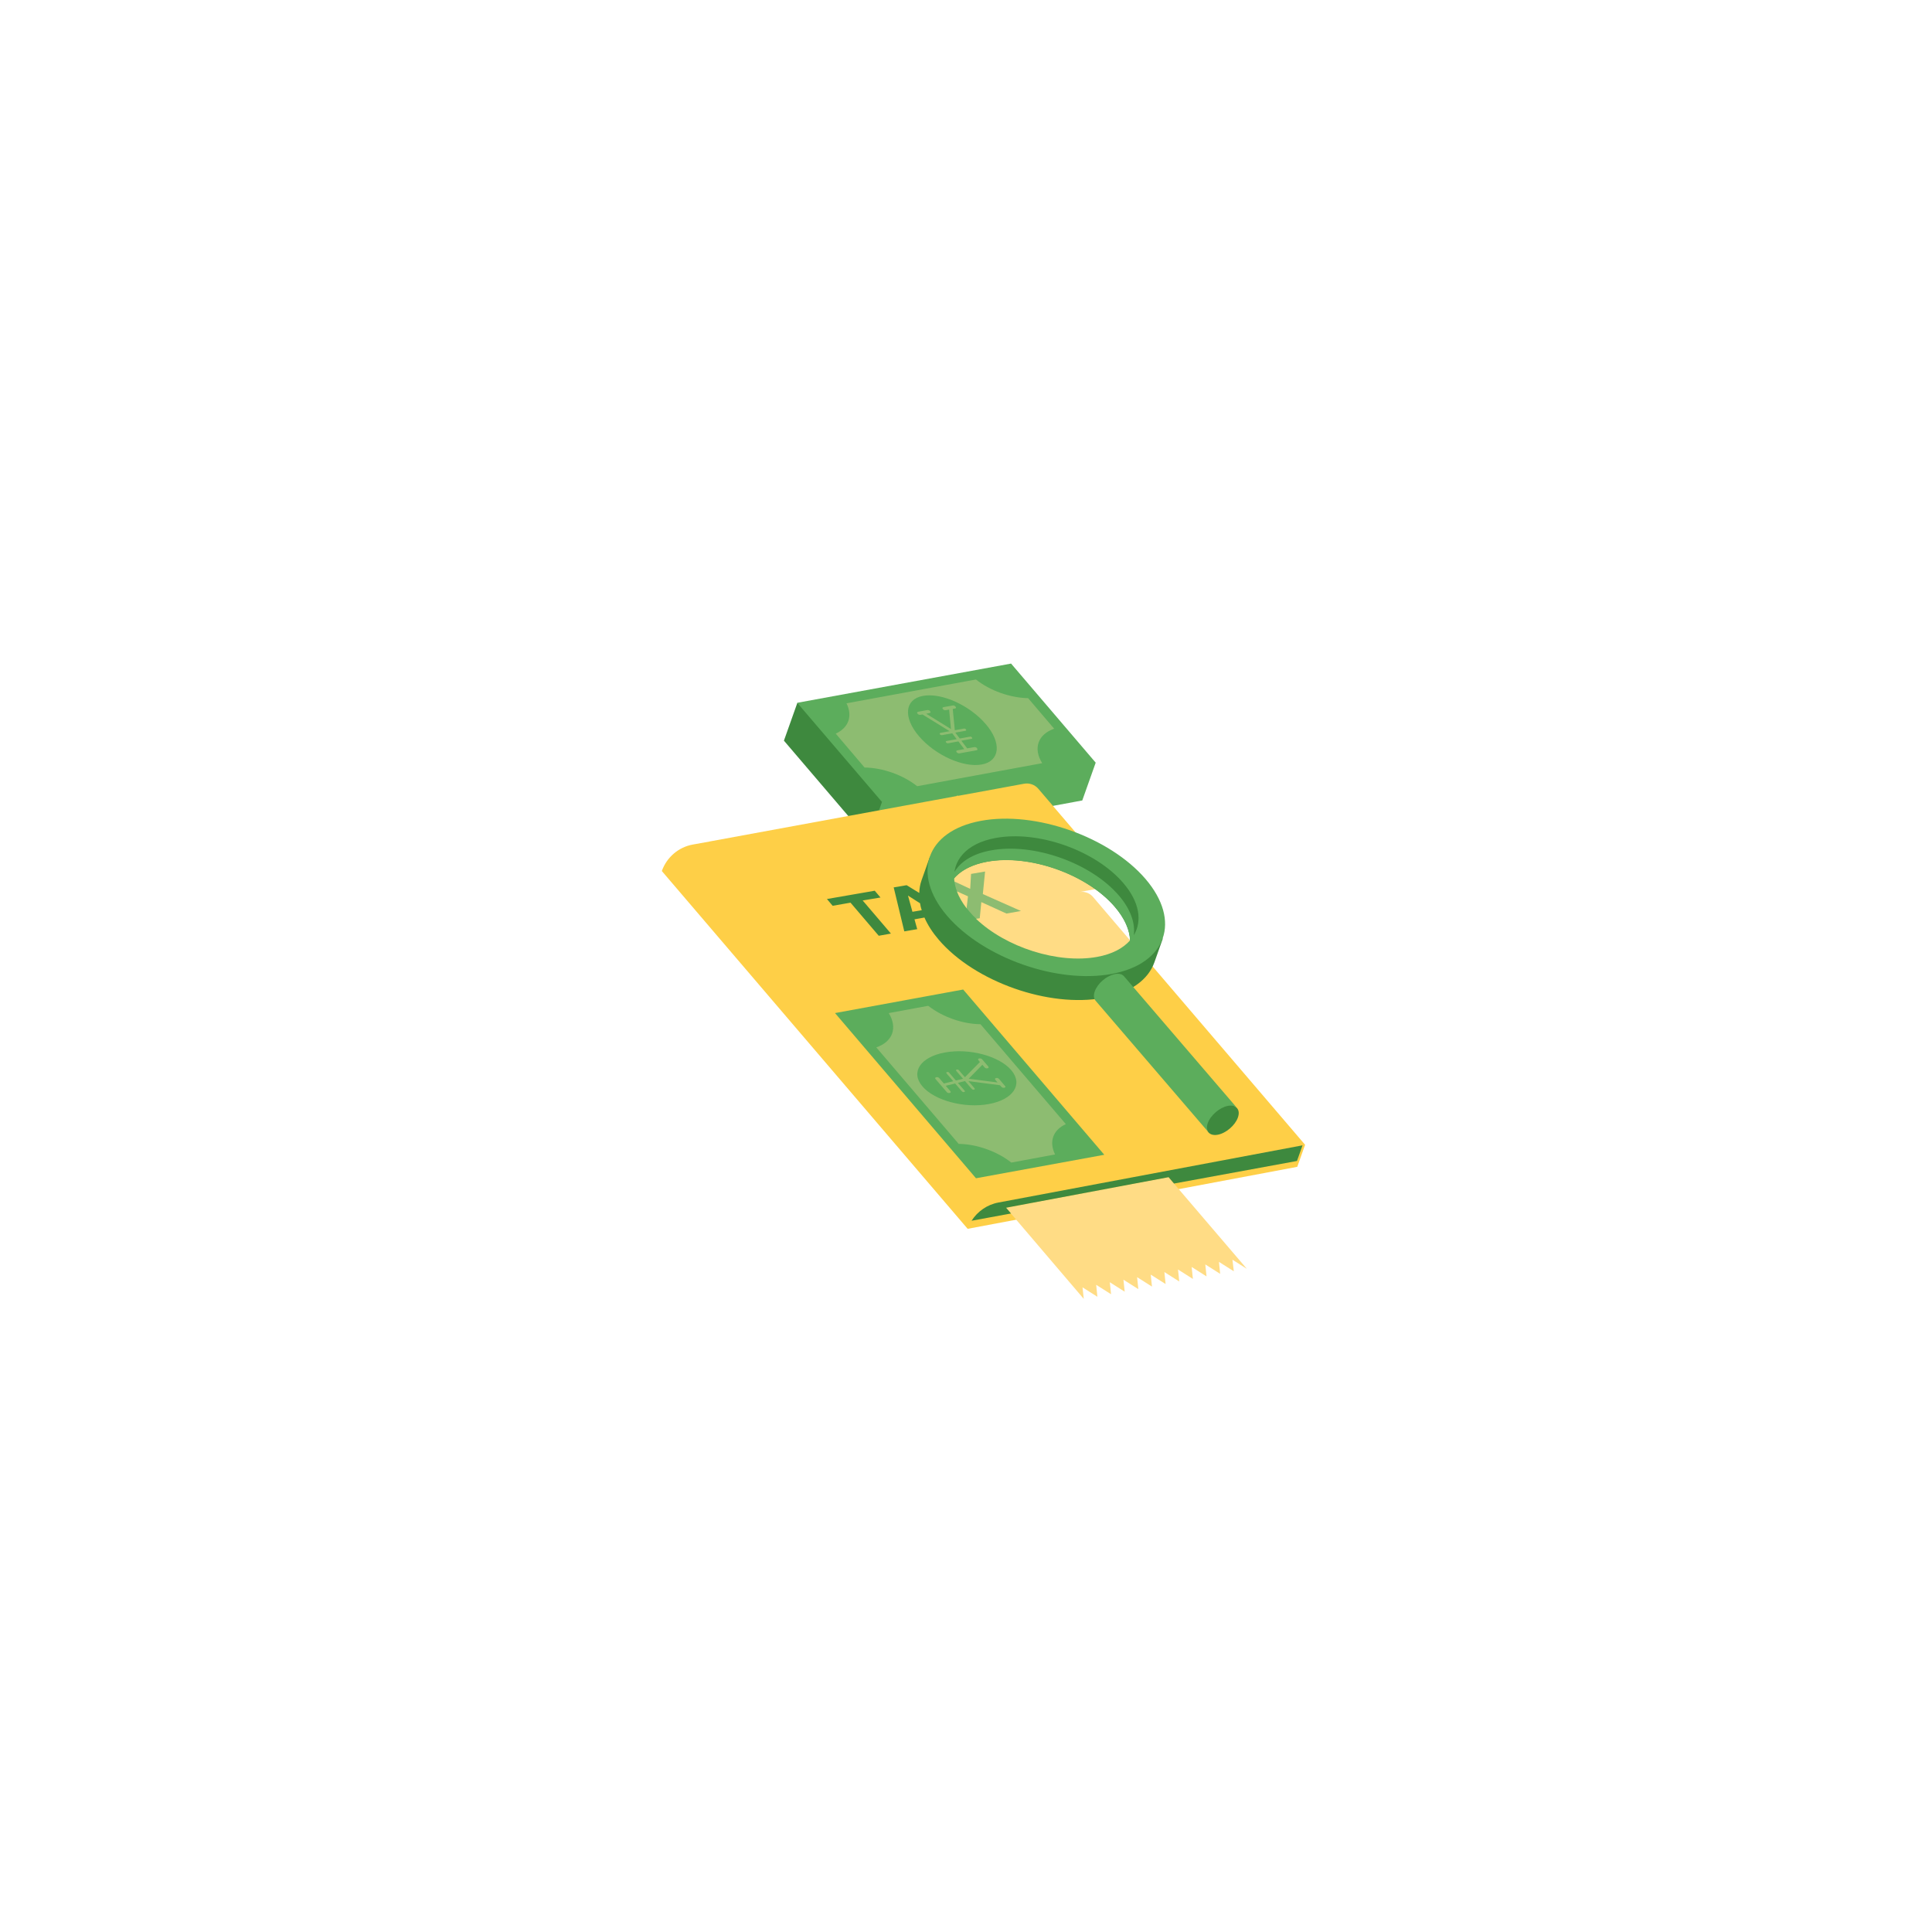 <?xml version="1.0" encoding="UTF-8"?>
<svg xmlns="http://www.w3.org/2000/svg" xmlns:xlink="http://www.w3.org/1999/xlink" width="397.5pt" height="397.5pt" viewBox="0 0 397.5 397.5" version="1.2">
<defs>
<clipPath id="clip1">
  <path d="M 136 158 L 269 158 L 269 253 L 136 253 Z M 136 158 "/>
</clipPath>
<clipPath id="clip2">
  <path d="M 157.59 118.621 L 293.293 166.801 L 253.645 278.473 L 117.941 230.293 Z M 157.59 118.621 "/>
</clipPath>
<clipPath id="clip3">
  <path d="M 157.59 118.621 L 293.293 166.801 L 253.645 278.473 L 117.941 230.293 Z M 157.59 118.621 "/>
</clipPath>
<clipPath id="clip4">
  <path d="M 157.59 118.621 L 293.039 166.711 L 253.5 278.074 L 118.051 229.984 Z M 157.59 118.621 "/>
</clipPath>
<clipPath id="clip5">
  <path d="M 194 173 L 257 173 L 257 268 L 194 268 Z M 194 173 "/>
</clipPath>
<clipPath id="clip6">
  <path d="M 157.59 118.621 L 293.293 166.801 L 253.645 278.473 L 117.941 230.293 Z M 157.59 118.621 "/>
</clipPath>
<clipPath id="clip7">
  <path d="M 157.59 118.621 L 293.293 166.801 L 253.645 278.473 L 117.941 230.293 Z M 157.59 118.621 "/>
</clipPath>
<clipPath id="clip8">
  <path d="M 157.59 118.621 L 293.039 166.711 L 253.5 278.074 L 118.051 229.984 Z M 157.59 118.621 "/>
</clipPath>
<clipPath id="clip9">
  <path d="M 161 144 L 268 144 L 268 252 L 161 252 Z M 161 144 "/>
</clipPath>
<clipPath id="clip10">
  <path d="M 157.59 118.621 L 293.293 166.801 L 253.645 278.473 L 117.941 230.293 Z M 157.59 118.621 "/>
</clipPath>
<clipPath id="clip11">
  <path d="M 157.59 118.621 L 293.293 166.801 L 253.645 278.473 L 117.941 230.293 Z M 157.59 118.621 "/>
</clipPath>
<clipPath id="clip12">
  <path d="M 157.59 118.621 L 293.039 166.711 L 253.5 278.074 L 118.051 229.984 Z M 157.59 118.621 "/>
</clipPath>
<clipPath id="clip13">
  <path d="M 164 136 L 255 136 L 255 243 L 164 243 Z M 164 136 "/>
</clipPath>
<clipPath id="clip14">
  <path d="M 157.59 118.621 L 293.293 166.801 L 253.645 278.473 L 117.941 230.293 Z M 157.59 118.621 "/>
</clipPath>
<clipPath id="clip15">
  <path d="M 157.59 118.621 L 293.293 166.801 L 253.645 278.473 L 117.941 230.293 Z M 157.59 118.621 "/>
</clipPath>
<clipPath id="clip16">
  <path d="M 157.59 118.621 L 293.039 166.711 L 253.5 278.074 L 118.051 229.984 Z M 157.59 118.621 "/>
</clipPath>
<clipPath id="clip17">
  <path d="M 171 139 L 220 139 L 220 240 L 171 240 Z M 171 139 "/>
</clipPath>
<clipPath id="clip18">
  <path d="M 157.59 118.621 L 293.293 166.801 L 253.645 278.473 L 117.941 230.293 Z M 157.59 118.621 "/>
</clipPath>
<clipPath id="clip19">
  <path d="M 157.59 118.621 L 293.293 166.801 L 253.645 278.473 L 117.941 230.293 Z M 157.59 118.621 "/>
</clipPath>
<clipPath id="clip20">
  <path d="M 157.59 118.621 L 293.039 166.711 L 253.5 278.074 L 118.051 229.984 Z M 157.59 118.621 "/>
</clipPath>
</defs>
<g id="surface1">
<g clip-path="url(#clip1)" clip-rule="nonzero">
<g clip-path="url(#clip2)" clip-rule="nonzero">
<g clip-path="url(#clip3)" clip-rule="nonzero">
<g clip-path="url(#clip4)" clip-rule="nonzero">
<path style=" stroke:none;fill-rule:nonzero;fill:rgb(99.609%,81.18%,27.84%);fill-opacity:1;" d="M 268.516 235.531 L 266.906 240.07 L 199.09 252.824 L 136.168 179.207 C 137.164 176.398 139.582 174.305 142.516 173.766 L 145.934 173.152 L 145.969 173.137 L 174.527 167.883 L 179.312 162.984 C 179.379 162.887 195.684 158.758 195.809 158.836 L 196.945 158.629 L 216.285 158.652 C 217.398 158.441 218.535 158.844 219.262 159.711 L 216.66 165.84 L 229.273 180.602 C 229.516 180.867 229.57 181.223 229.484 181.559 C 229.387 181.918 221.848 179.973 221.422 180.062 L 219.621 181.098 L 215.93 183.344 C 215.676 184.227 220.039 185.414 219.68 186.258 C 218.93 187.938 217.652 189.309 216.168 190.395 C 216.574 190.449 216.875 190.465 217.039 190.43 L 218.871 191.961 C 219.945 191.766 223.551 192.254 224.234 193.078 L 234.09 195.266 Z M 268.516 235.531 "/>
</g>
</g>
</g>
</g>
<g clip-path="url(#clip5)" clip-rule="nonzero">
<g clip-path="url(#clip6)" clip-rule="nonzero">
<g clip-path="url(#clip7)" clip-rule="nonzero">
<g clip-path="url(#clip8)" clip-rule="nonzero">
<path style=" stroke:none;fill-rule:nonzero;fill:rgb(100%,86.269%,52.159%);fill-opacity:1;" d="M 230.793 197.867 C 228.211 198.867 225.379 198.957 222.602 198.883 C 220.34 198.812 218.082 198.648 215.875 198.168 C 213.02 197.551 210.289 196.398 207.586 195.254 C 205.605 194.398 203.57 193.527 201.812 192.293 C 199.035 190.336 196.91 187.57 195.066 184.695 C 194.652 184.062 194.246 183.402 194.152 182.637 C 193.996 181.609 194.48 180.598 194.988 179.68 C 195.75 178.309 196.668 176.234 198.051 175.172 C 198.086 175.156 198.133 175.109 198.172 175.094 C 198.215 175.047 198.254 175.031 198.328 174.996 C 198.371 174.953 198.445 174.918 198.484 174.898 C 198.52 174.883 198.555 174.863 198.602 174.82 C 198.711 174.77 198.797 174.707 198.895 174.68 C 200.734 173.965 202.797 173.391 204.773 173.574 C 205.219 173.609 205.625 173.664 206.07 173.699 C 206.098 173.711 206.16 173.703 206.188 173.711 C 208.398 173.918 210.617 174.191 212.77 174.742 C 215.281 175.391 217.668 176.391 220.102 177.344 C 223.293 178.566 226.629 179.723 229.41 181.59 C 229.312 181.953 229.016 182.273 228.598 182.336 L 223.742 183.23 L 221.035 183.727 L 222.047 183.539 C 223.121 183.344 224.203 183.727 224.887 184.547 L 234.055 195.285 C 233.875 195.617 233.68 195.914 233.43 196.188 C 232.762 196.953 231.805 197.496 230.793 197.867 Z M 253.57 259.18 L 256.531 261.051 L 240.406 242.188 L 206.973 248.477 L 222.98 267.238 L 222.727 264.867 L 225.785 266.805 L 225.531 264.344 L 228.594 266.281 L 228.34 263.816 L 231.398 265.758 L 231.145 263.293 L 234.207 265.23 L 233.953 262.77 L 237.012 264.707 L 236.758 262.246 L 239.82 264.184 L 239.566 261.719 L 242.625 263.66 L 242.371 261.195 L 245.43 263.133 L 245.18 260.672 L 248.238 262.609 L 247.984 260.148 L 251.043 262.086 L 250.793 259.625 L 253.852 261.562 Z M 253.57 259.18 "/>
</g>
</g>
</g>
</g>
<g clip-path="url(#clip9)" clip-rule="nonzero">
<g clip-path="url(#clip10)" clip-rule="nonzero">
<g clip-path="url(#clip11)" clip-rule="nonzero">
<g clip-path="url(#clip12)" clip-rule="nonzero">
<path style=" stroke:none;fill-rule:nonzero;fill:rgb(24.309%,53.729%,24.309%);fill-opacity:1;" d="M 267.988 235.648 L 266.848 238.863 L 241.551 243.508 L 240.434 242.199 L 207 248.484 L 208.012 249.668 L 199.895 251.164 C 201.129 249.23 203.117 247.836 205.434 247.41 Z M 181.156 184.656 L 179.973 183.262 L 170.137 184.969 L 171.316 186.363 L 174.988 185.719 L 180.797 192.527 L 183.305 192.078 L 177.492 185.27 Z M 227.055 205.301 C 215.828 207.398 200.559 202.008 193.148 193.355 C 191.836 191.824 190.855 190.289 190.203 188.781 L 188.152 189.148 L 188.715 191.172 L 186.055 191.625 L 183.875 182.578 L 186.535 182.125 L 189.137 183.719 C 189.152 182.812 189.316 181.926 189.613 181.09 L 191.348 176.199 C 191.348 176.199 191.508 176.527 191.75 177.043 C 193.586 174.957 196.512 173.41 200.457 172.68 C 200.688 172.641 200.906 172.629 201.105 172.578 C 201.965 171.695 202.969 170.926 204.07 170.406 L 205.625 170.836 C 205.836 171.094 206.207 171.164 206.551 171.227 C 209.195 171.586 211.902 170.996 214.559 171.238 C 217.805 171.539 220.781 173.023 223.688 174.543 C 225.195 175.352 226.68 176.152 228.023 177.176 C 230.008 178.703 231.586 180.691 233.129 182.699 C 233.406 183.039 233.652 183.461 233.66 183.863 C 233.902 184.129 234.141 184.398 234.355 184.656 C 236.809 187.531 238.105 190.398 238.355 193.039 C 238.871 193.043 239.242 193.113 239.242 193.113 L 237.508 198 C 236.25 201.539 232.668 204.25 227.055 205.301 Z M 189.641 187.273 C 189.477 186.789 189.367 186.324 189.297 185.844 L 186.812 184.262 L 187.73 187.598 Z M 214.172 197.988 C 220.988 199.133 227.215 199.273 231.191 197.855 C 233.383 194.863 232.934 190.719 229.379 186.57 C 223.605 179.836 211.77 175.664 203.059 177.285 C 197.484 178.316 194.488 181.512 194.59 185.441 C 194.691 185.75 195.199 184.926 195.266 185.164 C 195.496 185.977 196.629 187.594 198.445 189.426 L 198.5 189.445 C 201.84 192.82 207.555 196.887 214.172 197.988 Z M 250.539 233.469 C 252.234 233.156 254.117 231.547 254.691 229.926 C 255.047 228.926 254.836 228.152 254.242 227.758 C 253.848 227.496 251.895 225.797 251.211 225.922 C 249.516 226.23 247.727 226.297 247.148 227.914 C 245.926 227.328 248.266 232.328 248.457 232.73 C 248.789 233.336 249.527 233.656 250.539 233.469 Z M 192.324 161.52 L 164.051 144.609 L 161.289 152.387 L 174.527 167.887 L 180.848 166.723 Z M 192.324 161.52 "/>
</g>
</g>
</g>
</g>
<g clip-path="url(#clip13)" clip-rule="nonzero">
<g clip-path="url(#clip14)" clip-rule="nonzero">
<g clip-path="url(#clip15)" clip-rule="nonzero">
<g clip-path="url(#clip16)" clip-rule="nonzero">
<path style=" stroke:none;fill-rule:nonzero;fill:rgb(36.079%,67.839%,36.079%);fill-opacity:1;" d="M 201.773 168.891 C 190.547 170.988 187.457 179.777 194.867 188.43 C 202.305 197.09 217.547 202.473 228.773 200.375 C 240 198.277 243.09 189.488 235.68 180.836 C 228.242 172.176 213 166.793 201.773 168.891 Z M 231.113 181.68 C 234.457 185.574 235.043 189.492 233.273 192.422 C 233.602 189.953 232.637 187.086 230.203 184.246 C 224.43 177.512 212.594 173.34 203.883 174.961 C 200.203 175.633 197.648 177.25 196.363 179.41 C 196.301 179.844 196.301 180.27 196.305 180.695 C 197.73 179.074 199.988 177.867 203.051 177.312 C 211.762 175.691 223.621 179.871 229.371 186.598 C 231.395 188.957 232.414 191.328 232.5 193.484 C 231.07 195.109 228.812 196.312 225.754 196.871 C 217.699 198.359 206.949 194.906 200.832 189.055 C 201.086 188.418 200.762 187.359 200.336 186.844 C 200.113 186.609 199.656 186.266 198.867 186.867 C 197.969 185.699 197.312 184.551 196.887 183.426 C 197.656 183.152 197.215 182.328 196.363 181.387 C 195.816 177.086 198.816 173.527 204.785 172.422 C 213.508 170.773 225.367 174.957 231.113 181.68 Z M 198.168 203.59 L 227.199 237.59 L 200.805 242.422 L 171.801 208.434 Z M 254.547 228.02 C 254.547 228.02 254.52 228.008 254.531 227.98 Z M 231.297 200.906 L 254.531 227.98 C 254.168 227.547 253.496 227.371 252.648 227.527 C 250.957 227.836 249.074 229.449 248.496 231.07 C 248.211 231.883 248.305 232.555 248.672 232.988 L 225.391 205.867 C 225.027 205.434 224.961 204.77 225.246 203.957 C 225.832 202.312 227.703 200.727 229.398 200.414 C 230.258 200.23 230.914 200.438 231.297 200.906 Z M 180.848 166.723 L 181.465 164.996 L 164.023 144.598 L 208.023 136.527 L 225.434 156.914 L 222.672 164.691 L 216.641 165.805 L 213.648 162.309 C 212.918 161.441 211.781 161.039 210.672 161.254 L 198.254 163.535 L 197.113 163.738 C 196.988 163.664 196.887 163.688 196.82 163.785 Z M 180.848 166.723 "/>
</g>
</g>
</g>
</g>
<g clip-path="url(#clip17)" clip-rule="nonzero">
<g clip-path="url(#clip18)" clip-rule="nonzero">
<g clip-path="url(#clip19)" clip-rule="nonzero">
<g clip-path="url(#clip20)" clip-rule="nonzero">
<path style=" stroke:none;fill-rule:nonzero;fill:rgb(55.289%,73.729%,44.31%);fill-opacity:1;" d="M 216.887 149.926 L 211.531 143.645 C 207.836 143.578 203.668 142.098 200.797 139.801 L 174.164 144.703 C 175.457 147.32 174.605 149.727 171.949 150.941 L 177.883 157.914 C 181.613 157.961 185.781 159.441 188.707 161.758 L 214.43 157.02 C 212.523 153.973 213.543 151.109 216.887 149.926 Z M 201.992 157.289 C 198.211 157.984 192.43 155.383 189.09 151.492 C 185.75 147.598 186.141 143.844 189.91 143.176 C 193.691 142.48 199.473 145.078 202.812 148.973 C 206.152 152.867 205.738 156.609 201.992 157.289 Z M 201.098 154.234 C 201.07 154.316 200.996 154.352 200.832 154.383 L 197.477 154.988 C 197.312 155.02 197.195 155.008 197.09 154.969 C 196.98 154.93 196.891 154.84 196.828 154.758 C 196.738 154.664 196.742 154.574 196.762 154.52 C 196.789 154.438 196.863 154.402 197.027 154.371 L 198.395 154.125 L 197.188 152.543 L 195.137 152.91 C 195.039 152.934 194.922 152.922 194.84 152.895 C 194.758 152.863 194.688 152.809 194.652 152.734 C 194.59 152.652 194.57 152.617 194.59 152.562 C 194.609 152.508 194.684 152.473 194.785 152.449 L 196.836 152.082 L 195.922 150.875 L 193.871 151.242 C 193.77 151.27 193.652 151.258 193.574 151.227 C 193.492 151.199 193.418 151.145 193.383 151.07 C 193.352 150.996 193.305 150.949 193.324 150.895 C 193.344 150.844 193.418 150.809 193.516 150.781 L 195.375 150.438 L 189.801 147 L 189.445 147.055 C 189.281 147.09 189.164 147.078 189.059 147.039 C 188.949 147 188.852 146.934 188.77 146.816 C 188.68 146.723 188.684 146.633 188.703 146.578 C 188.73 146.496 188.805 146.465 188.969 146.43 L 190.699 146.102 C 190.863 146.07 190.98 146.082 191.09 146.117 C 191.199 146.156 191.297 146.223 191.375 146.344 C 191.465 146.434 191.465 146.523 191.445 146.578 C 191.414 146.66 191.344 146.695 191.18 146.727 L 190.559 146.844 L 195.656 149.992 L 195.277 145.992 L 194.66 146.109 C 194.496 146.141 194.375 146.129 194.27 146.09 C 194.16 146.055 194.062 145.988 193.98 145.867 C 193.895 145.777 193.895 145.684 193.914 145.633 C 193.941 145.551 194.016 145.516 194.18 145.48 L 195.938 145.164 C 196.102 145.129 196.219 145.141 196.328 145.18 C 196.438 145.219 196.535 145.285 196.613 145.402 C 196.703 145.496 196.703 145.586 196.684 145.641 C 196.656 145.723 196.582 145.758 196.418 145.789 L 196.023 145.863 L 196.449 150.242 L 198.273 149.914 C 198.375 149.891 198.465 149.891 198.547 149.922 C 198.625 149.949 198.699 150.008 198.734 150.078 C 198.77 150.152 198.812 150.199 198.793 150.254 C 198.773 150.309 198.727 150.352 198.602 150.367 L 196.551 150.734 L 197.465 151.941 L 199.512 151.574 C 199.613 151.547 199.703 151.551 199.785 151.578 C 199.867 151.605 199.938 151.664 199.973 151.734 C 200.008 151.809 200.051 151.855 200.035 151.91 C 200.016 151.965 199.969 152.008 199.84 152.023 L 197.789 152.391 L 198.996 153.973 L 200.363 153.73 C 200.527 153.695 200.645 153.707 200.754 153.746 C 200.859 153.785 200.961 153.852 201.039 153.969 C 201.09 154.078 201.117 154.18 201.098 154.234 Z M 207.07 187.957 L 201.902 185.605 L 201.578 188.926 L 200.867 189.039 C 200.367 188.555 199.895 188.086 199.469 187.566 C 199.258 187.309 199.062 187.09 198.875 186.84 L 199.156 184.414 L 196.898 183.402 C 196.629 182.695 196.469 182.031 196.371 181.359 L 199.613 182.875 L 199.789 179.805 L 202.676 179.309 L 202.215 183.949 L 210.059 187.434 Z M 219.293 231.285 L 201.73 210.727 C 198.023 210.688 193.887 209.219 190.977 206.938 L 182.859 208.438 C 184.707 211.465 183.691 214.328 180.293 215.492 L 197.25 235.352 C 200.957 235.391 205.148 236.879 208.074 239.195 L 217.078 237.527 C 215.781 234.906 216.645 232.477 219.293 231.285 Z M 203.453 227.152 C 198.434 228.078 192.281 226.441 189.785 223.516 C 187.289 220.594 189.371 217.469 194.391 216.547 C 199.414 215.621 205.566 217.258 208.062 220.18 C 210.559 223.105 208.473 226.23 203.453 227.152 Z M 206.859 223.648 C 206.832 223.73 206.758 223.766 206.66 223.789 C 206.531 223.805 206.43 223.832 206.297 223.781 C 206.188 223.742 206.062 223.668 205.98 223.551 L 205.742 223.281 L 199.246 222.438 L 200.473 223.875 C 200.535 223.957 200.57 224.031 200.551 224.086 C 200.531 224.141 200.484 224.184 200.395 224.18 C 200.293 224.207 200.23 224.215 200.148 224.188 C 200.07 224.156 199.996 224.102 199.906 224.008 L 198.547 222.43 L 197.078 222.793 L 198.438 224.367 C 198.5 224.453 198.535 224.523 198.516 224.578 C 198.496 224.633 198.453 224.676 198.359 224.676 C 198.289 224.711 198.207 224.684 198.117 224.68 C 198.035 224.652 197.961 224.594 197.875 224.504 L 196.516 222.926 L 194.582 223.395 L 195.488 224.445 C 195.594 224.574 195.629 224.648 195.598 224.73 C 195.57 224.812 195.496 224.844 195.398 224.871 C 195.297 224.895 195.18 224.883 195.062 224.871 C 194.953 224.836 194.828 224.758 194.746 224.641 L 192.527 222.059 C 192.418 221.93 192.387 221.855 192.414 221.773 C 192.441 221.691 192.516 221.656 192.617 221.633 C 192.742 221.617 192.844 221.594 192.98 221.641 C 193.086 221.68 193.215 221.754 193.293 221.871 L 194.199 222.926 L 196.133 222.457 L 194.773 220.879 C 194.711 220.793 194.676 220.723 194.695 220.668 C 194.715 220.613 194.762 220.57 194.852 220.57 C 194.953 220.547 195.016 220.539 195.098 220.566 C 195.18 220.594 195.25 220.652 195.312 220.734 L 196.672 222.312 L 198.141 221.953 L 196.781 220.375 C 196.719 220.289 196.684 220.219 196.703 220.164 C 196.723 220.109 196.77 220.066 196.859 220.066 C 196.934 220.031 197.012 220.062 197.105 220.062 C 197.184 220.09 197.258 220.148 197.32 220.23 L 198.527 221.633 L 201.617 218.504 L 201.359 218.199 C 201.254 218.07 201.219 217.996 201.25 217.914 C 201.277 217.832 201.352 217.801 201.449 217.773 C 201.578 217.758 201.68 217.734 201.812 217.781 C 201.922 217.82 202.047 217.895 202.129 218.016 L 203.293 219.371 C 203.398 219.5 203.434 219.574 203.402 219.652 C 203.375 219.734 203.301 219.77 203.203 219.793 C 203.074 219.809 202.973 219.836 202.84 219.789 C 202.73 219.75 202.605 219.676 202.523 219.555 L 202.117 219.074 L 199.301 221.938 L 205.242 222.711 L 204.836 222.23 C 204.73 222.102 204.695 222.027 204.723 221.945 C 204.75 221.867 204.824 221.832 204.926 221.805 C 205.051 221.789 205.152 221.766 205.289 221.812 C 205.395 221.852 205.523 221.926 205.602 222.047 L 206.738 223.391 C 206.855 223.496 206.891 223.566 206.859 223.648 Z M 206.859 223.648 "/>
</g>
</g>
</g>
</g>
</g>
</svg>
